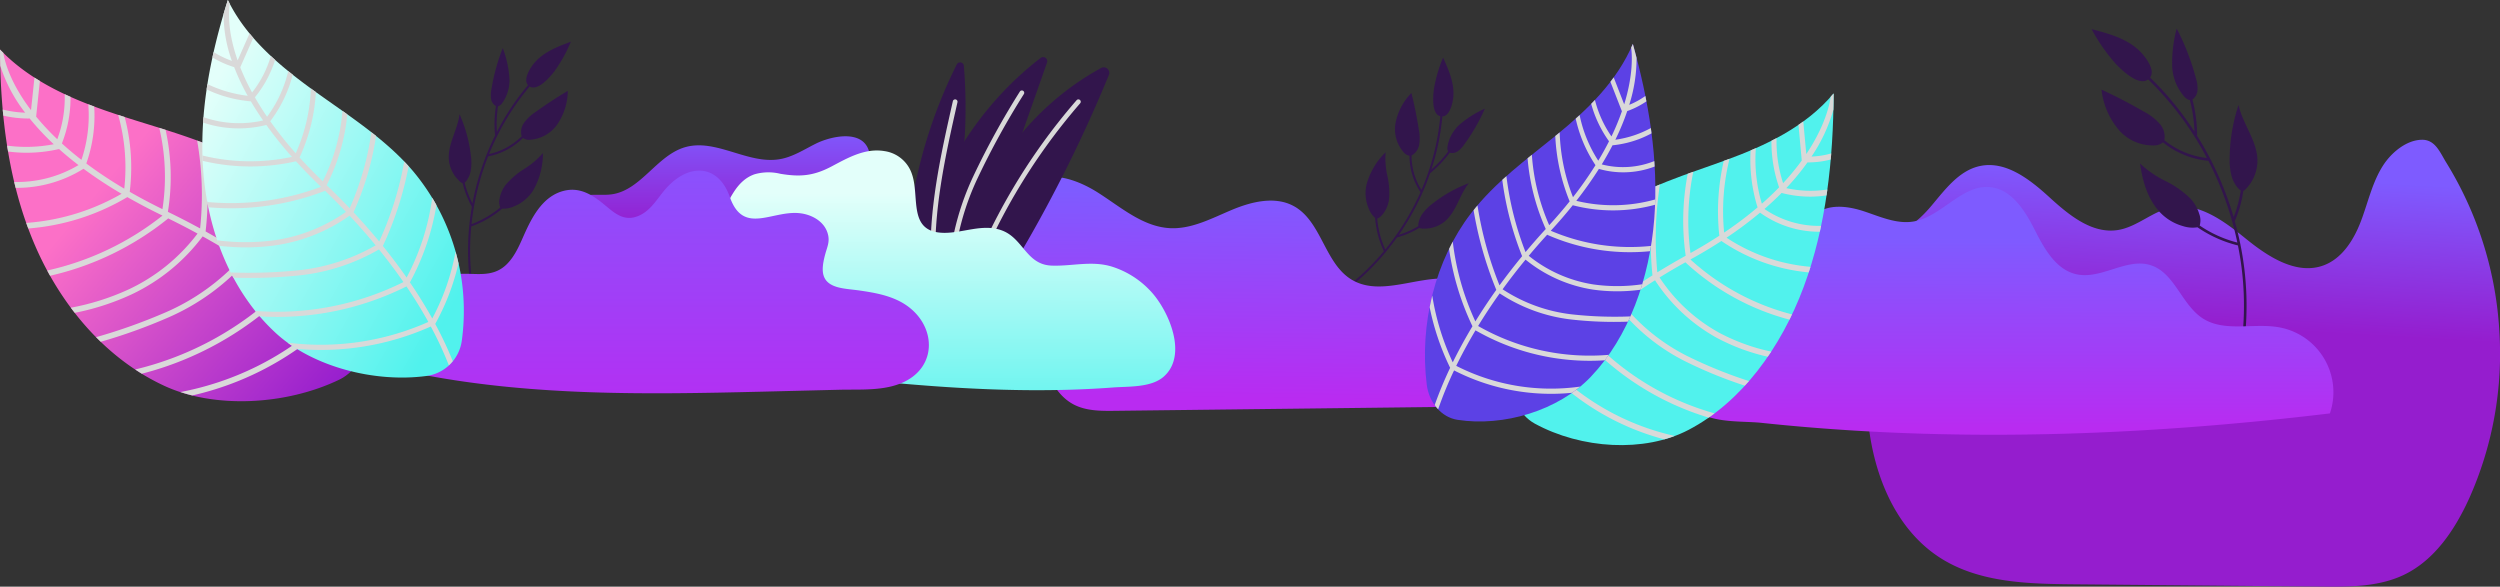 <svg xmlns="http://www.w3.org/2000/svg" xmlns:xlink="http://www.w3.org/1999/xlink" width="556.186" height="130.52" viewBox="0 0 556.186 130.52">
  <rect x="0" y="0" width="556.186" height="130.52" fill="#333333" stroke="none"/>
  <defs>
    <linearGradient id="linear-gradient" x1="0.533" y1="0.074" x2="0.505" y2="0.415" gradientUnits="objectBoundingBox">
      <stop offset="0" stop-color="#7e5bff"/>
      <stop offset="1" stop-color="#951dce"/>
    </linearGradient>
    <linearGradient id="linear-gradient-2" x1="0.5" y1="-0.009" x2="0.5" y2="0.557" xlink:href="#linear-gradient"/>
    <linearGradient id="linear-gradient-4" x1="0.514" y1="0.081" x2="0.484" y2="0.954" gradientUnits="objectBoundingBox">
      <stop offset="0" stop-color="#7e5bff"/>
      <stop offset="1" stop-color="#b92bf1"/>
    </linearGradient>
    <linearGradient id="linear-gradient-5" x1="3.512" y1="-6.887" x2="3.215" y2="-6.384" gradientUnits="objectBoundingBox">
      <stop offset="0" stop-color="#621dce"/>
      <stop offset="1" stop-color="#32154c"/>
    </linearGradient>
    <linearGradient id="linear-gradient-6" x1="2.855" y1="-6.336" x2="2.58" y2="-5.815" xlink:href="#linear-gradient-5"/>
    <linearGradient id="linear-gradient-7" x1="7.215" y1="-7.737" x2="7.065" y2="-6.963" xlink:href="#linear-gradient-5"/>
    <linearGradient id="linear-gradient-8" x1="0.502" y1="0.187" x2="0.498" y2="1.23" gradientUnits="objectBoundingBox">
      <stop offset="0" stop-color="#e3fffa"/>
      <stop offset="1" stop-color="#51f2ed"/>
    </linearGradient>
    <linearGradient id="linear-gradient-9" x1="0.5" y1="-0.264" x2="0.5" y2="1.161" xlink:href="#linear-gradient-4"/>
    <linearGradient id="linear-gradient-10" x1="0.262" y1="0.397" x2="0.935" y2="0.952" gradientUnits="objectBoundingBox">
      <stop offset="0" stop-color="#fc70c7"/>
      <stop offset="1" stop-color="#951dce"/>
    </linearGradient>
    <linearGradient id="linear-gradient-11" x1="0.032" y1="0.253" x2="0.855" y2="0.925" xlink:href="#linear-gradient-8"/>
    <linearGradient id="linear-gradient-12" x1="0.502" y1="0.208" x2="0.5" y2="0.945" xlink:href="#linear-gradient-4"/>
    <linearGradient id="linear-gradient-13" x1="-66.88" y1="-0.03" x2="-66.21" y2="0.741" gradientUnits="objectBoundingBox">
      <stop offset="0" stop-color="#b92bf1"/>
      <stop offset="1" stop-color="#51f2ed"/>
    </linearGradient>
    <linearGradient id="linear-gradient-14" x1="-92.156" y1="0.195" x2="-91.412" y2="0.718" gradientUnits="objectBoundingBox">
      <stop offset="0" stop-color="#917bff"/>
      <stop offset="1" stop-color="#5c41e5"/>
    </linearGradient>
  </defs>
  <g id="Grupo_126" data-name="Grupo 126" transform="translate(-19.382 -349.628)">
    <path id="Caminho_393" data-name="Caminho 393" d="M549.529,386.484c-2.4,3.754-3.325,8.229-4.915,12.39s-4.211,8.346-8.409,9.836c-5.922,2.1-12.135-1.9-17.022-5.85s-10.622-8.336-16.773-7.056c-4.2.873-7.565,4.294-11.8,4.991-5.8.954-10.993-3.36-15.329-7.321s-9.71-8.152-15.449-6.9c-4.6,1-7.679,5.169-10.705,8.776s-7.214,7.2-11.851,6.386c-.467,12.944-3.185,25.809-2.5,38.743s5.581,26.641,16.587,33.469c8.586,5.327,19.265,5.579,29.368,5.674l55.213.513c6.158.057,12.559.064,18.129-2.562,6.889-3.248,11.424-10.033,14.591-16.959a78.766,78.766,0,0,0,6.727-37.81,80.122,80.122,0,0,0-11.756-36.97c-1.411-2.268-2.456-5.184-5.494-5.111C554.623,380.808,551.323,383.674,549.529,386.484Z" fill="url(#linear-gradient)"/>
    <path id="Caminho_394" data-name="Caminho 394" d="M200.8,381.628c-2.56,1.29-5.037,2.9-7.859,3.4-7.076,1.276-14.214-4.638-21.126-2.657-6.275,1.8-9.782,9.5-16.237,10.475-2.646.4-5.576-.4-7.887.954-2.844,1.662-3.183,5.565-3.191,8.858-.008,3.421.062,7.1,2.068,9.868,1.812,2.5,4.869,3.767,7.852,4.569a42.032,42.032,0,0,0,43.275-14.751c2.277-2.991,4.145-6.3,6.65-9.1,2.418-2.7,9.348-5.091,8.491-9.461C211.727,378.151,204.2,379.91,200.8,381.628Z" fill="url(#linear-gradient-2)"/>
    <path id="Caminho_395" data-name="Caminho 395" d="M341.463,393.342c-6.945-.66-11.02,9.028-17.969,9.647-3.676.328-7.075-2.07-9.453-4.892s-4.111-6.164-6.663-8.83-6.339-4.637-9.886-3.618c-4.412,1.266-6.75,6.556-11.172,7.791-3.385.945-7.033-.777-10.48-.09-4.106.818-6.771,4.744-8.623,8.5s-3.551,7.912-7.082,10.16c-1.989,1.266-4.353,1.775-6.519,2.705s-4.3,2.517-4.8,4.821a6.342,6.342,0,0,0,2.412,5.908,17.815,17.815,0,0,0,5.986,2.927,249.806,249.806,0,0,0,69.718,12.819c6.358.249,13.064.172,18.591-2.98,6.441-3.672,10.129-11.052,10.932-18.423.612-5.625.358-13.926-2.376-19.058C352.254,397.3,345.181,393.7,341.463,393.342Z" fill="url(#linear-gradient-2)"/>
    <path id="Caminho_396" data-name="Caminho 396" d="M335.12,381.762a3.394,3.394,0,0,1-1.624,2.423c-.028.012-.055.014-.083.024a14.24,14.24,0,0,0,2.212,7.666,53.616,53.616,0,0,0,4.187-16.4c-.046-.012-.089-.016-.137-.032-1.836-.633-1.473-4.553-1.282-6.019a31.458,31.458,0,0,1,2.04-6.982c1.3,2.872,2.632,5.93,2.242,9.059-.153,1.229-.8,3.973-2.4,4.031a53.427,53.427,0,0,1-2.454,11.813,24.967,24.967,0,0,0,3.743-4.036c-.349-.515-.1-1.412.038-1.945a8.565,8.565,0,0,1,2.4-3.928,22.634,22.634,0,0,1,5.726-3.631,41.849,41.849,0,0,1-4.607,7.986,5.716,5.716,0,0,1-1.428,1.492,2.126,2.126,0,0,1-1.783.318,25.345,25.345,0,0,1-4.219,4.449.215.215,0,0,1-.119.046,56.348,56.348,0,0,1-6.97,13.763,19.7,19.7,0,0,0,4.332-1.923,1.977,1.977,0,0,1,.017-.6,5.2,5.2,0,0,1,.854-2.1,10.754,10.754,0,0,1,2.354-2.365,29.988,29.988,0,0,1,8.011-4.493c-2.108,2.606-2.759,6.293-5.309,8.468a7.02,7.02,0,0,1-4.626,1.642,2.2,2.2,0,0,1-1.08-.164,19.931,19.931,0,0,1-4.985,2.134q-1.163,1.63-2.436,3.174a.227.227,0,0,1-.09.111,52.814,52.814,0,0,1-12.977,11.3.225.225,0,0,1-.31-.075l-.01-.016a.227.227,0,0,1,.084-.295,52.332,52.332,0,0,0,12.82-11.144,21.109,21.109,0,0,1-1.944-7.4A5.359,5.359,0,0,1,323.878,396a8.636,8.636,0,0,1-.471-5.339,15.826,15.826,0,0,1,4.244-7.159,17.293,17.293,0,0,0,.389,5.241,16.861,16.861,0,0,1,.368,5.242,6.633,6.633,0,0,1-1.111,2.912c-.294.414-.925,1.247-1.518,1.334a20.639,20.639,0,0,0,1.794,6.894,55.878,55.878,0,0,0,7.836-12.748,13.939,13.939,0,0,1-.889-1.511,14.791,14.791,0,0,1-1.56-6.587,2.312,2.312,0,0,1-1.436-.934,7.777,7.777,0,0,1-1.732-5.968,12.9,12.9,0,0,1,3.594-7.052q1,3.988,1.634,8.058A9.512,9.512,0,0,1,335.12,381.762Z" fill="#32154c"/>
    <path id="Caminho_397" data-name="Caminho 397" d="M499.8,377.1a4.375,4.375,0,0,1,1.117,3.594c-.011.038-.03.067-.043.1a18.359,18.359,0,0,0,9.487,3.991,69.187,69.187,0,0,0-13.073-17.493c-.049.037-.088.077-.143.112-2.123,1.33-5.764-2.21-7.08-3.589a40.55,40.55,0,0,1-5.357-7.706c3.937,1.022,8.086,2.163,10.911,5.09,1.109,1.149,3.342,4.018,2.1,5.674a68.919,68.919,0,0,1,9.87,12.035,32.239,32.239,0,0,0-1.018-7.028c-.8-.067-1.5-1.044-1.922-1.614a11.039,11.039,0,0,1-2-5.6,29.188,29.188,0,0,1,.995-8.69,54.047,54.047,0,0,1,4.284,11.1,7.377,7.377,0,0,1,.341,2.643,2.74,2.74,0,0,1-1.126,2.047,32.758,32.758,0,0,1,1.048,7.84.284.284,0,0,1-.05.157,72.679,72.679,0,0,1,8.168,18.147A25.334,25.334,0,0,0,517.89,392a2.585,2.585,0,0,1-.583-.5,6.7,6.7,0,0,1-1.417-2.559,13.87,13.87,0,0,1-.467-4.28,38.675,38.675,0,0,1,1.981-11.681c.907,4.227,4.081,7.868,4.2,12.19a9.063,9.063,0,0,1-2.1,5.975c-.419.5-.723.851-1.04.951a25.7,25.7,0,0,1-1.9,6.732q.7,2.487,1.213,5.018a.282.282,0,0,1,.038.179,68.093,68.093,0,0,1,.829,22.181.292.292,0,0,1-.327.252l-.024,0a.291.291,0,0,1-.227-.323,67.526,67.526,0,0,0-.8-21.9,27.231,27.231,0,0,1-9-4.044,6.918,6.918,0,0,1-3.286-.277,11.138,11.138,0,0,1-5.741-3.853c-2.254-2.836-3.257-6.471-3.748-10.06a22.3,22.3,0,0,0,5.577,3.856,21.753,21.753,0,0,1,5.559,3.877,8.551,8.551,0,0,1,2.023,3.475,4.066,4.066,0,0,1,.109,2.6,26.632,26.632,0,0,0,8.375,3.785,72.081,72.081,0,0,0-6.449-18.194,17.986,17.986,0,0,1-2.237-.333,19.074,19.074,0,0,1-7.875-3.77,2.992,2.992,0,0,1-2.1.685,10.033,10.033,0,0,1-7.394-3.1,16.65,16.65,0,0,1-4.168-9.321q4.813,2.229,9.413,4.887A12.319,12.319,0,0,1,499.8,377.1Z" fill="#32154c"/>
    <path id="Caminho_398" data-name="Caminho 398" d="M263.718,392.523c5.067,3.229,9.953,7.559,15.954,7.864,4.808.245,9.281-2.182,13.72-4.046s9.71-3.163,13.912-.811c6.131,3.431,6.788,12.749,12.828,16.339,7.352,4.37,17.18-2.563,25.149.541,4.711,1.835,7.532,6.737,11.928,9.236,7.849,4.464,18.007.123,26.644,2.757,3.382,1.032,6.721,3.674,6.82,7.209.084,3-2.275,5.637-5.031,6.831s-5.852,1.247-8.855,1.283l-109.387,1.3c-3.119.037-6.386.04-9.149-1.41-3.967-2.081-5.919-6.609-7.263-10.883a93.843,93.843,0,0,1-4.257-30.929c.149-4.875-.341-8.138,5.312-8.786C256.088,388.552,260.384,390.4,263.718,392.523Z" fill="url(#linear-gradient-4)"/>
    <g id="Grupo_121" data-name="Grupo 121">
      <g id="Grupo_118" data-name="Grupo 118">
        <path id="Caminho_399" data-name="Caminho 399" d="M250.891,362.52a72.459,72.459,0,0,0-9.445,8.726,74.337,74.337,0,0,0-14.426,23.56c-.952,2.517-4.354,9.625-2.685,11.955,2.289,3.2,8.732.783,10.915-1.139,3.218-2.834,4.762-7.065,6.184-11.11l10.885-30.962A.919.919,0,0,0,250.891,362.52Z" fill="url(#linear-gradient-5)"/>
        <path id="Caminho_400" data-name="Caminho 400" d="M230.9,409.995a.526.526,0,0,1-.449-.55l.036-.668a.474.474,0,0,1,.015-.1,59.321,59.321,0,0,1,5.452-19.914,177.073,177.073,0,0,1,10.3-18.731.527.527,0,1,1,.9.545,176.136,176.136,0,0,0-10.244,18.617A57.6,57.6,0,0,0,231.5,409.5a.527.527,0,0,1-.555.5Z" fill="#d9d9d9" style="mix-blend-mode: multiply;isolation: isolate"/>
      </g>
      <g id="Grupo_119" data-name="Grupo 119">
        <path id="Caminho_401" data-name="Caminho 401" d="M264.363,364.745a61.709,61.709,0,0,0-31.4,45.391c3.689,1.61,4.615,3.167,8.251,1.439,2.484-1.181,4.042-3.664,5.432-6.038A314.42,314.42,0,0,0,266.084,366.3,1.236,1.236,0,0,0,264.363,364.745Z" fill="url(#linear-gradient-6)"/>
        <path id="Caminho_402" data-name="Caminho 402" d="M234.372,415.03a.576.576,0,0,1-.1-.026.528.528,0,0,1-.315-.676,134.951,134.951,0,0,1,24.941-42.409.526.526,0,1,1,.795.69,133.9,133.9,0,0,0-24.746,42.08A.528.528,0,0,1,234.372,415.03Z" fill="#d9d9d9" style="mix-blend-mode: multiply;isolation: isolate"/>
      </g>
      <g id="Grupo_120" data-name="Grupo 120">
        <path id="Caminho_403" data-name="Caminho 403" d="M232.938,390.407a113.352,113.352,0,0,0,.875-26.145.837.837,0,0,0-1.584-.287,108.835,108.835,0,0,0-9.344,27.273c-.616,3.088-1.068,6.434.3,9.269,1.177,2.44,5.27,5.067,7.287,2.371C232.376,400.343,232.471,393.517,232.938,390.407Z" fill="url(#linear-gradient-7)"/>
        <path id="Caminho_404" data-name="Caminho 404" d="M226.947,409.686a.528.528,0,0,1-.45-.494c-.651-12.6,2.156-25.025,4.87-37.046a.526.526,0,0,1,1.027.232c-2.7,11.951-5.489,24.309-4.845,36.76a.527.527,0,0,1-.5.553A.5.5,0,0,1,226.947,409.686Z" fill="#d9d9d9" style="mix-blend-mode: multiply;isolation: isolate"/>
      </g>
    </g>
    <path id="Caminho_405" data-name="Caminho 405" d="M136.01,376.9a3.516,3.516,0,0,0-.6,2.962c.012.03.03.051.043.079a14.751,14.751,0,0,1-7.261,3.953,55.56,55.56,0,0,1,9.039-15.033c.042.025.077.054.123.077,1.8.892,4.429-2.231,5.37-3.439a32.578,32.578,0,0,0,3.66-6.59c-3.064,1.134-6.288,2.381-8.31,4.947-.794,1.008-2.347,3.481-1.223,4.7a55.338,55.338,0,0,0-6.919,10.414,25.857,25.857,0,0,1,.248-5.7c.634-.118,1.114-.955,1.406-1.445a8.874,8.874,0,0,0,1.145-4.632,23.454,23.454,0,0,0-1.495-6.865,43.342,43.342,0,0,0-2.53,9.212,5.931,5.931,0,0,0-.06,2.14,2.2,2.2,0,0,0,1.065,1.545,26.247,26.247,0,0,0-.206,6.351.226.226,0,0,0,.053.121,58.367,58.367,0,0,0-5.066,15.162,20.394,20.394,0,0,1-1.738-4.594,2.048,2.048,0,0,0,.425-.446,5.374,5.374,0,0,0,.927-2.159,11.137,11.137,0,0,0,.029-3.458,31.093,31.093,0,0,0-2.525-9.177c-.385,3.451-2.628,6.618-2.373,10.081a7.276,7.276,0,0,0,2.159,4.606,2.265,2.265,0,0,0,.908.676,20.658,20.658,0,0,0,2.058,5.228q-.355,2.045-.565,4.108a.231.231,0,0,0-.016.147,54.688,54.688,0,0,0,1.125,17.794.234.234,0,0,0,.281.175l.019-.006a.234.234,0,0,0,.156-.276A54.213,54.213,0,0,1,124.235,400a21.874,21.874,0,0,0,6.869-3.957,5.544,5.544,0,0,0,2.6-.487,8.937,8.937,0,0,0,4.278-3.541,16.408,16.408,0,0,0,2.185-8.342,17.952,17.952,0,0,1-4.146,3.531,17.445,17.445,0,0,0-4.132,3.547,6.864,6.864,0,0,0-1.336,2.939,3.27,3.27,0,0,0,.122,2.091,21.383,21.383,0,0,1-6.388,3.7,57.929,57.929,0,0,1,3.688-15.061,14.277,14.277,0,0,0,1.761-.445,15.33,15.33,0,0,0,5.991-3.648,2.4,2.4,0,0,0,1.735.378,8.062,8.062,0,0,0,5.66-3.071,13.369,13.369,0,0,0,2.579-7.785q-3.668,2.169-7.129,4.664A9.886,9.886,0,0,0,136.01,376.9Z" fill="#32154c"/>
    <path id="Caminho_406" data-name="Caminho 406" d="M275.551,414.6a19.957,19.957,0,0,0-8.726-5.635c-4.561-1.419-8.87-.077-13.487-.247-5.667-.21-6.3-6.079-11.077-7.831-4.258-1.56-8.6.6-12.893.541-8.07-.118-5.328-7.9-7.084-13.016a7.559,7.559,0,0,0-6.145-5.169c-4.251-.713-8.08,1.463-11.677,3.374-4.074,2.166-7.053,2.41-11.462,1.676a11.146,11.146,0,0,0-5.8.123c-4.046,1.445-5.515,5.751-7.416,9.191a24.323,24.323,0,0,1-16.069,11.927,1.427,1.427,0,0,0-.346,2.6,1.5,1.5,0,0,0-.054.426c.185,8.251,6.411,14.077,13.821,16.7,10.522,3.725,23.011,3.751,34.025,4.871,12.382,1.259,24.809,2.219,37.261,2.3,6.207.04,12.418-.136,18.608-.6,3.389-.256,8.37.053,11.176-2.346C283.744,428.737,279.423,418.855,275.551,414.6Z" fill="url(#linear-gradient-8)"/>
    <path id="Caminho_407" data-name="Caminho 407" d="M221.631,417.99c-3.195-2.478-7.279-3.195-11.179-3.755-1.429-.2-2.948-.292-4.354-.623-4.133-.974-4.148-3.723-3.089-7.557.408-1.476.967-2.575.6-4.172-.654-2.893-3.513-4.511-6.288-4.821-6.181-.691-12.568,4.958-15.564-3.6-2.544-7.261-9.009-7.613-14.074-2.053-1.827,2-3.268,4.769-5.782,6.028-3.946,1.976-6.176-.866-8.953-2.991-2.42-1.853-4.95-3.129-8.053-2.383-4.4,1.057-6.82,5.227-8.558,9.009-1.177,2.561-2.217,5.418-4.3,7.424-3.224,3.1-7.047,1.739-10.914,2.114-10.509,1.018-9.978,12.171-7.891,19.916a1.379,1.379,0,0,0,.407,2.509c24.609,4.683,49.651,4.353,74.587,3.745q8.933-.218,17.863-.441c4.716-.117,10.174.344,14.551-1.808C227.733,431.049,227.583,422.607,221.631,417.99Z" fill="url(#linear-gradient-9)"/>
    <g id="Grupo_122" data-name="Grupo 122">
      <path id="Caminho_408" data-name="Caminho 408" d="M75.649,386.671c-8.925-5.386-19.191-7.994-29.109-11.2s-19.956-7.289-27.157-14.824c.076,14.675,1.855,29.561,7.572,43.077s15.7,25.615,29.029,31.763c11.169,5.153,27.111,4.264,38.86-1.385a10.2,10.2,0,0,0,5.546-10.961A53.892,53.892,0,0,0,75.649,386.671Z" fill="url(#linear-gradient-10)"/>
      <path id="Caminho_409" data-name="Caminho 409" d="M99.819,428.647a89.856,89.856,0,0,0-6.955-7.441,57.458,57.458,0,0,0,.872-16.038q-.756-1.289-1.581-2.534a56.413,56.413,0,0,1-.411,17.51c-2.29-2.137-4.95-4.427-8-6.8a60.249,60.249,0,0,0,.371-20.231c-.509-.477-1.019-.953-1.546-1.409a58.991,58.991,0,0,1,.023,20.754c-2.422-1.841-5.082-3.727-7.995-5.631a83.189,83.189,0,0,0,.014-20.732q-.693-.4-1.4-.778a81.985,81.985,0,0,1,.176,20.729q-3.843-2.46-8.263-4.928a71.166,71.166,0,0,0-.493-19.693c-.46-.177-.926-.343-1.389-.513a69.943,69.943,0,0,1,.657,19.536c-2.275-1.24-4.657-2.472-7.165-3.689a48.539,48.539,0,0,0-.514-18.24c-.469-.149-.938-.3-1.408-.447a47.314,47.314,0,0,1,.709,18.085c-2.615-1.279-5.034-2.567-7.278-3.856a44.06,44.06,0,0,0-1.123-16.644c-.193-.062-.387-.121-.579-.183-.292-.094-.584-.192-.875-.288a42.87,42.87,0,0,1,1.36,16.415,93.956,93.956,0,0,1-8.442-5.6,31.8,31.8,0,0,0,1.755-12.675c-.44-.165-.881-.33-1.319-.5a30.659,30.659,0,0,1-1.52,12.36c-1.594-1.233-3.033-2.45-4.35-3.645a27.6,27.6,0,0,0,1.924-10.365c-.433-.194-.866-.389-1.3-.591A26.419,26.419,0,0,1,32.129,380.6a55.756,55.756,0,0,1-4.705-5.027l.832-7.934q-.61-.369-1.212-.753l-.759,7.249c-4.71-6.194-5.882-10.986-6.168-12.757-.245-.242-.5-.478-.735-.728.007,1.2.029,2.392.059,3.59a33.722,33.722,0,0,0,5.533,10.455,23.483,23.483,0,0,1-4.988-.7c.041.451.086.9.132,1.354a24.525,24.525,0,0,0,5.373.644c.164,0,.328,0,.492-.005a56.059,56.059,0,0,0,5.357,5.726,31.941,31.941,0,0,1-10.375.31c.068.438.14.875.213,1.313a33.348,33.348,0,0,0,3.841.275,32.594,32.594,0,0,0,7.5-.824c1.316,1.172,2.749,2.363,4.328,3.569a26.684,26.684,0,0,1-14.3,3.754q.157.657.323,1.31l.075,0a27.944,27.944,0,0,0,15.012-4.248,97.039,97.039,0,0,0,8.465,5.57,49.5,49.5,0,0,1-21.2,6.476q.22.623.451,1.242a50.734,50.734,0,0,0,22.039-6.983c2.408,1.374,5,2.748,7.822,4.112a63.3,63.3,0,0,1-25.642,12.217c.21.39.416.782.634,1.168a64.523,64.523,0,0,0,26.192-12.682.589.589,0,0,0,.068-.083q3.421,1.677,6.542,3.382a40.982,40.982,0,0,1-15.066,12.3,54.278,54.278,0,0,1-13.127,4.192c.288.387.59.76.886,1.14a55.2,55.2,0,0,0,12.789-4.172,42.268,42.268,0,0,0,15.659-12.834q4.5,2.5,8.4,5.009a48.638,48.638,0,0,1-16.552,11.853,123.547,123.547,0,0,1-15.559,5.558c.343.348.7.686,1.047,1.024a121.539,121.539,0,0,0,15.041-5.413,49.812,49.812,0,0,0,17.113-12.312c3.016,1.974,5.768,3.928,8.249,5.828a70.308,70.308,0,0,1-32.745,18.06c.486.322.973.641,1.47.946a71.577,71.577,0,0,0,32.3-18.209c3,2.347,5.616,4.607,7.856,6.708a65.53,65.53,0,0,1-31.572,15.577c.863.283,1.741.539,2.64.761A66.763,66.763,0,0,0,92.01,422.157a86.88,86.88,0,0,1,7.21,7.779A10.194,10.194,0,0,0,99.819,428.647Z" fill="#d9d9d9" style="mix-blend-mode: multiply;isolation: isolate"/>
    </g>
    <g id="Grupo_123" data-name="Grupo 123">
      <path id="Caminho_410" data-name="Caminho 410" d="M111.017,387.4c-6.147-7.067-14.208-12.13-21.805-17.608s-15.056-11.738-19.137-20.168c-3.982,12.572-6.566,25.793-5.4,38.929s6.365,26.237,16.066,35.171c8.13,7.487,22.009,11.124,33.615,9.533a9.161,9.161,0,0,0,7.766-7.845A48.428,48.428,0,0,0,111.017,387.4Z" fill="url(#linear-gradient-11)"/>
      <path id="Caminho_411" data-name="Caminho 411" d="M120.11,429.97a80.783,80.783,0,0,0-3.9-8.283,51.6,51.6,0,0,0,5.17-13.475q-.292-1.311-.653-2.6a50.747,50.747,0,0,1-5.181,14.862c-1.369-2.459-3.013-5.151-4.969-8.027a54.132,54.132,0,0,0,5.9-17.2c-.3-.548-.608-1.1-.934-1.631a53,53,0,0,1-5.7,17.755q-2.344-3.363-5.284-7.021a74.8,74.8,0,0,0,5.73-17.726q-.483-.533-.98-1.051a73.655,73.655,0,0,1-5.567,17.776q-2.608-3.164-5.708-6.493a63.945,63.945,0,0,0,5.011-16.978c-.345-.278-.7-.548-1.047-.822a62.774,62.774,0,0,1-4.827,16.888c-1.6-1.687-3.3-3.4-5.109-5.13A43.628,43.628,0,0,0,96.65,375.07q-.54-.386-1.081-.771a42.531,42.531,0,0,1-4.381,15.662c-1.885-1.815-3.6-3.583-5.162-5.3a39.585,39.585,0,0,0,3.631-14.543c-.148-.107-.3-.211-.445-.317-.224-.161-.446-.325-.669-.488a38.528,38.528,0,0,1-3.364,14.414A84.274,84.274,0,0,1,79.5,376.6a28.618,28.618,0,0,0,5-10.356c-.332-.263-.663-.525-.99-.792a27.556,27.556,0,0,1-4.71,10.151c-1.023-1.494-1.918-2.932-2.714-4.317a24.8,24.8,0,0,0,4.5-8.334c-.317-.285-.634-.571-.945-.863a23.764,23.764,0,0,1-4.173,8.115,50.168,50.168,0,0,1-2.638-5.6l2.9-6.556q-.42-.483-.828-.977l-2.65,5.99c-2.319-6.6-2-11.018-1.756-12.612-.143-.274-.291-.545-.427-.825-.324,1.024-.635,2.054-.94,3.086a30.3,30.3,0,0,0,1.849,10.468,21.047,21.047,0,0,1-4.074-1.973c-.09.4-.175.8-.261,1.194a22.031,22.031,0,0,0,4.418,2.033c.14.046.281.088.422.132a50.183,50.183,0,0,0,3,6.374,28.686,28.686,0,0,1-8.959-2.6c-.063.394-.122.788-.18,1.182a29.949,29.949,0,0,0,3.208,1.295,29.285,29.285,0,0,0,6.645,1.364c.8,1.366,1.7,2.78,2.717,4.247a23.982,23.982,0,0,1-13.269-.735q-.048.6-.086,1.209l.064.023a25.1,25.1,0,0,0,14.01.507,86.9,86.9,0,0,0,5.7,7.1,44.473,44.473,0,0,1-19.918-.309q.017.594.044,1.186a45.581,45.581,0,0,0,20.774.107c1.68,1.839,3.515,3.728,5.555,5.674a56.877,56.877,0,0,1-25.3,3.376c.072.391.14.784.22,1.174a57.991,57.991,0,0,0,25.9-3.622.533.533,0,0,0,.081-.052q2.463,2.377,4.662,4.7a36.832,36.832,0,0,1-16.277,6.362,48.8,48.8,0,0,1-12.382-.035c.139.409.295.812.443,1.218a49.623,49.623,0,0,0,12.088-.04,37.99,37.99,0,0,0,16.932-6.657q3.161,3.382,5.8,6.6a43.71,43.71,0,0,1-17.424,5.572,111.24,111.24,0,0,1-14.84.461c.2.392.406.779.613,1.165a109.357,109.357,0,0,0,14.356-.481,44.758,44.758,0,0,0,18.031-5.809c2.036,2.519,3.85,4.95,5.448,7.259A63.18,63.18,0,0,1,76.164,418.8c.327.409.655.817,1,1.214a64.31,64.31,0,0,0,32.643-6.664c1.918,2.834,3.532,5.488,4.869,7.9a58.884,58.884,0,0,1-31.3,4.614c.659.479,1.34.941,2.047,1.379a60,60,0,0,0,29.8-4.976,77.95,77.95,0,0,1,4.02,8.642A9.39,9.39,0,0,0,120.11,429.97Z" fill="#d9d9d9" style="mix-blend-mode: multiply;isolation: isolate"/>
    </g>
    <path id="Caminho_412" data-name="Caminho 412" d="M405.2,419.541c4.371-2.009,9.881-2.521,12.637-6.465,3.219-4.6,1.092-11.964,5.317-15.668,2.857-2.506,7.24-1.975,10.851-.788s7.287,2.9,11.037,2.294c6.3-1.025,10.833-8.336,17.18-7.647,4.708.512,7.663,5.2,9.8,9.425s4.764,9,9.4,9.97c5.49,1.153,11.114-3.745,16.454-2.028s6.869,8.833,11.6,11.851c4.9,3.125,11.4.9,17.109,1.994A14.678,14.678,0,0,1,537.73,441.6c-41.948,5.057-84.453,6.57-126.467,2.1-5.56-.592-16,.6-16.42-6.94A18.66,18.66,0,0,1,405.2,419.541Z" fill="url(#linear-gradient-12)"/>
    <g id="Grupo_124" data-name="Grupo 124">
      <path id="Caminho_413" data-name="Caminho 413" d="M377.739,396.438c7.863-5.385,16.91-7.994,25.648-11.2s17.583-7.289,23.929-14.824c-.068,14.675-1.635,29.561-6.672,43.077s-13.837,25.615-25.578,31.763c-9.842,5.153-23.888,4.264-34.24-1.385-3.613-1.971-5.574-6.479-4.886-10.961C358.225,418.006,366.3,404.269,377.739,396.438Z" fill="url(#linear-gradient-13)"/>
      <path id="Caminho_414" data-name="Caminho 414" d="M356.442,438.415a86.713,86.713,0,0,1,6.129-7.442,65.053,65.053,0,0,1-.769-16.038q.668-1.287,1.393-2.534a63.934,63.934,0,0,0,.362,17.51c2.018-2.137,4.362-4.427,7.053-6.8a68.258,68.258,0,0,1-.327-20.231c.448-.476.9-.952,1.362-1.408a66.838,66.838,0,0,0-.02,20.753c2.133-1.84,4.478-3.727,7.044-5.631a94.356,94.356,0,0,1-.012-20.732q.61-.4,1.231-.777a92.919,92.919,0,0,0-.155,20.728q3.385-2.46,7.281-4.928a80.616,80.616,0,0,1,.434-19.693c.4-.177.815-.342,1.223-.513a79.252,79.252,0,0,0-.578,19.536q3.006-1.859,6.313-3.689a54.964,54.964,0,0,1,.453-18.24c.413-.149.826-.3,1.241-.447a53.546,53.546,0,0,0-.625,18.085c2.3-1.279,4.435-2.567,6.413-3.856a49.814,49.814,0,0,1,.989-16.643c.17-.062.341-.122.51-.184.257-.094.514-.192.771-.288a48.433,48.433,0,0,0-1.2,16.415,82.88,82.88,0,0,0,7.438-5.6,35.788,35.788,0,0,1-1.546-12.676c.388-.165.776-.33,1.162-.5a34.516,34.516,0,0,0,1.339,12.36c1.4-1.233,2.673-2.449,3.833-3.645a30.908,30.908,0,0,1-1.7-10.365c.382-.194.763-.389,1.141-.591a29.681,29.681,0,0,0,1.452,10.019,53.4,53.4,0,0,0,4.147-5.027L419.5,377.4c.358-.246.715-.5,1.067-.752l.669,7.249c4.15-6.194,5.183-10.987,5.435-12.757.216-.243.436-.479.647-.729q-.009,1.794-.052,3.59a35.514,35.514,0,0,1-4.875,10.455,18.344,18.344,0,0,0,4.395-.7c-.036.452-.076.9-.116,1.354a19.173,19.173,0,0,1-4.734.644c-.145,0-.289,0-.434,0a53.92,53.92,0,0,1-4.721,5.726,24.863,24.863,0,0,0,9.143.309c-.06.438-.124.876-.189,1.313a25.936,25.936,0,0,1-3.383.275,25.458,25.458,0,0,1-6.612-.824c-1.159,1.172-2.422,2.363-3.813,3.569a21.393,21.393,0,0,0,12.6,3.755q-.138.655-.284,1.31l-.067,0a22.483,22.483,0,0,1-13.227-4.248,85.278,85.278,0,0,1-7.458,5.571,39.976,39.976,0,0,0,18.68,6.476q-.193.623-.4,1.241a41.066,41.066,0,0,1-19.419-6.983c-2.122,1.374-4.4,2.748-6.892,4.112a53.23,53.23,0,0,0,22.593,12.217c-.185.39-.366.783-.558,1.169a54.364,54.364,0,0,1-23.078-12.683.573.573,0,0,1-.061-.083q-3.014,1.677-5.763,3.382a37.474,37.474,0,0,0,13.274,12.3,43.921,43.921,0,0,0,11.566,4.192c-.253.386-.519.76-.78,1.139a44.748,44.748,0,0,1-11.269-4.171,38.7,38.7,0,0,1-13.8-12.834q-3.968,2.5-7.4,5.009a43.482,43.482,0,0,0,14.583,11.852,100.8,100.8,0,0,0,13.71,5.558c-.3.348-.613.686-.923,1.025a99.124,99.124,0,0,1-13.252-5.414A44.572,44.572,0,0,1,379.233,417.7c-2.657,1.973-5.082,3.927-7.268,5.827a60.311,60.311,0,0,0,28.852,18.06c-.428.322-.857.642-1.295.947a61.58,61.58,0,0,1-28.458-18.209c-2.643,2.347-4.948,4.606-6.922,6.707a55.38,55.38,0,0,0,27.819,15.577c-.76.283-1.535.539-2.327.762a56.765,56.765,0,0,1-26.311-15.45,83.6,83.6,0,0,0-6.352,7.78A10.958,10.958,0,0,1,356.442,438.415Z" fill="#d9d9d9" style="mix-blend-mode: multiply;isolation: isolate"/>
    </g>
    <g id="Grupo_125" data-name="Grupo 125">
      <path id="Caminho_415" data-name="Caminho 415" d="M346.576,397.171c5.416-7.067,12.518-12.13,19.212-17.608s13.266-11.737,16.862-20.168c3.508,12.572,5.786,25.793,4.762,38.929s-5.608,26.237-14.155,35.171c-7.164,7.488-19.393,11.124-29.619,9.534-3.568-.555-6.341-3.8-6.843-7.845C335.129,421.725,338.7,407.447,346.576,397.171Z" fill="url(#linear-gradient-14)"/>
      <path id="Caminho_416" data-name="Caminho 416" d="M338.564,439.737A86.367,86.367,0,0,1,342,431.454a56.119,56.119,0,0,1-4.555-13.475q.258-1.31.576-2.6a55.38,55.38,0,0,0,4.565,14.861c1.206-2.459,2.654-5.151,4.378-8.027a59.206,59.206,0,0,1-5.2-17.2c.268-.548.536-1.1.823-1.631a58.159,58.159,0,0,0,5.026,17.755c1.377-2.242,2.924-4.589,4.656-7.021a82.109,82.109,0,0,1-5.049-17.726q.426-.533.864-1.05a81.06,81.06,0,0,0,4.9,17.775q2.3-3.162,5.03-6.493a70.5,70.5,0,0,1-4.415-16.978c.3-.278.614-.548.922-.821a69.439,69.439,0,0,0,4.253,16.888c1.413-1.687,2.908-3.4,4.5-5.131a48.139,48.139,0,0,1-4.045-15.741c.317-.257.634-.515.952-.771a46.993,46.993,0,0,0,3.861,15.662c1.66-1.815,3.17-3.583,4.547-5.3a43.965,43.965,0,0,1-3.2-14.544c.131-.106.263-.21.392-.317.2-.161.393-.325.59-.487a42.865,42.865,0,0,0,2.964,14.413,83.577,83.577,0,0,0,5-7.119,30.36,30.36,0,0,1-4.4-10.357c.292-.262.583-.525.872-.792a29.38,29.38,0,0,0,4.149,10.151c.9-1.494,1.691-2.931,2.392-4.317a26,26,0,0,1-3.968-8.333c.279-.286.558-.572.832-.863a25.049,25.049,0,0,0,3.677,8.114,53.46,53.46,0,0,0,2.324-5.6l-2.555-6.556q.371-.483.73-.977l2.334,5.99c2.044-6.6,1.762-11.018,1.548-12.611.126-.275.257-.546.376-.826q.429,1.536.828,3.086a33.992,33.992,0,0,1-1.628,10.468,17.728,17.728,0,0,0,3.589-1.973c.079.4.154.8.23,1.194a18.426,18.426,0,0,1-3.893,2.033c-.123.047-.248.089-.372.132a53.541,53.541,0,0,1-2.645,6.375,23.082,23.082,0,0,0,7.893-2.6c.056.393.108.787.159,1.181a24.524,24.524,0,0,1-2.827,1.295,23.153,23.153,0,0,1-5.855,1.365c-.707,1.365-1.5,2.779-2.394,4.246a18.749,18.749,0,0,0,11.692-.735c.028.4.052.806.075,1.21l-.056.023a19.617,19.617,0,0,1-12.345.507,86.327,86.327,0,0,1-5.024,7.1,34.675,34.675,0,0,0,17.549-.309c-.009.4-.023.79-.038,1.185a35.521,35.521,0,0,1-18.3.107c-1.481,1.84-3.1,3.729-4.895,5.675a44.657,44.657,0,0,0,22.291,3.375c-.064.392-.123.784-.193,1.174a45.542,45.542,0,0,1-22.819-3.622.454.454,0,0,1-.072-.052q-2.171,2.377-4.107,4.7a30.317,30.317,0,0,0,14.341,6.362,37.893,37.893,0,0,0,10.91-.035c-.122.41-.26.813-.39,1.219a38.607,38.607,0,0,1-10.651-.04,31.312,31.312,0,0,1-14.919-6.657q-2.785,3.381-5.11,6.6a35.4,35.4,0,0,0,15.353,5.572,86.415,86.415,0,0,0,13.075.461c-.174.393-.357.779-.54,1.166a84.831,84.831,0,0,1-12.649-.482,36.276,36.276,0,0,1-15.887-5.809c-1.794,2.52-3.392,4.95-4.8,7.259a50.056,50.056,0,0,0,29.063,6.414c-.288.409-.577.817-.877,1.215a51.022,51.022,0,0,1-28.763-6.665c-1.69,2.835-3.112,5.488-4.289,7.9a46.364,46.364,0,0,0,27.576,4.614q-.871.72-1.8,1.38a47.329,47.329,0,0,1-26.256-4.977,83.178,83.178,0,0,0-3.542,8.642A8.818,8.818,0,0,1,338.564,439.737Z" fill="#d9d9d9" style="mix-blend-mode: multiply;isolation: isolate"/>
    </g>
  </g>
</svg>
